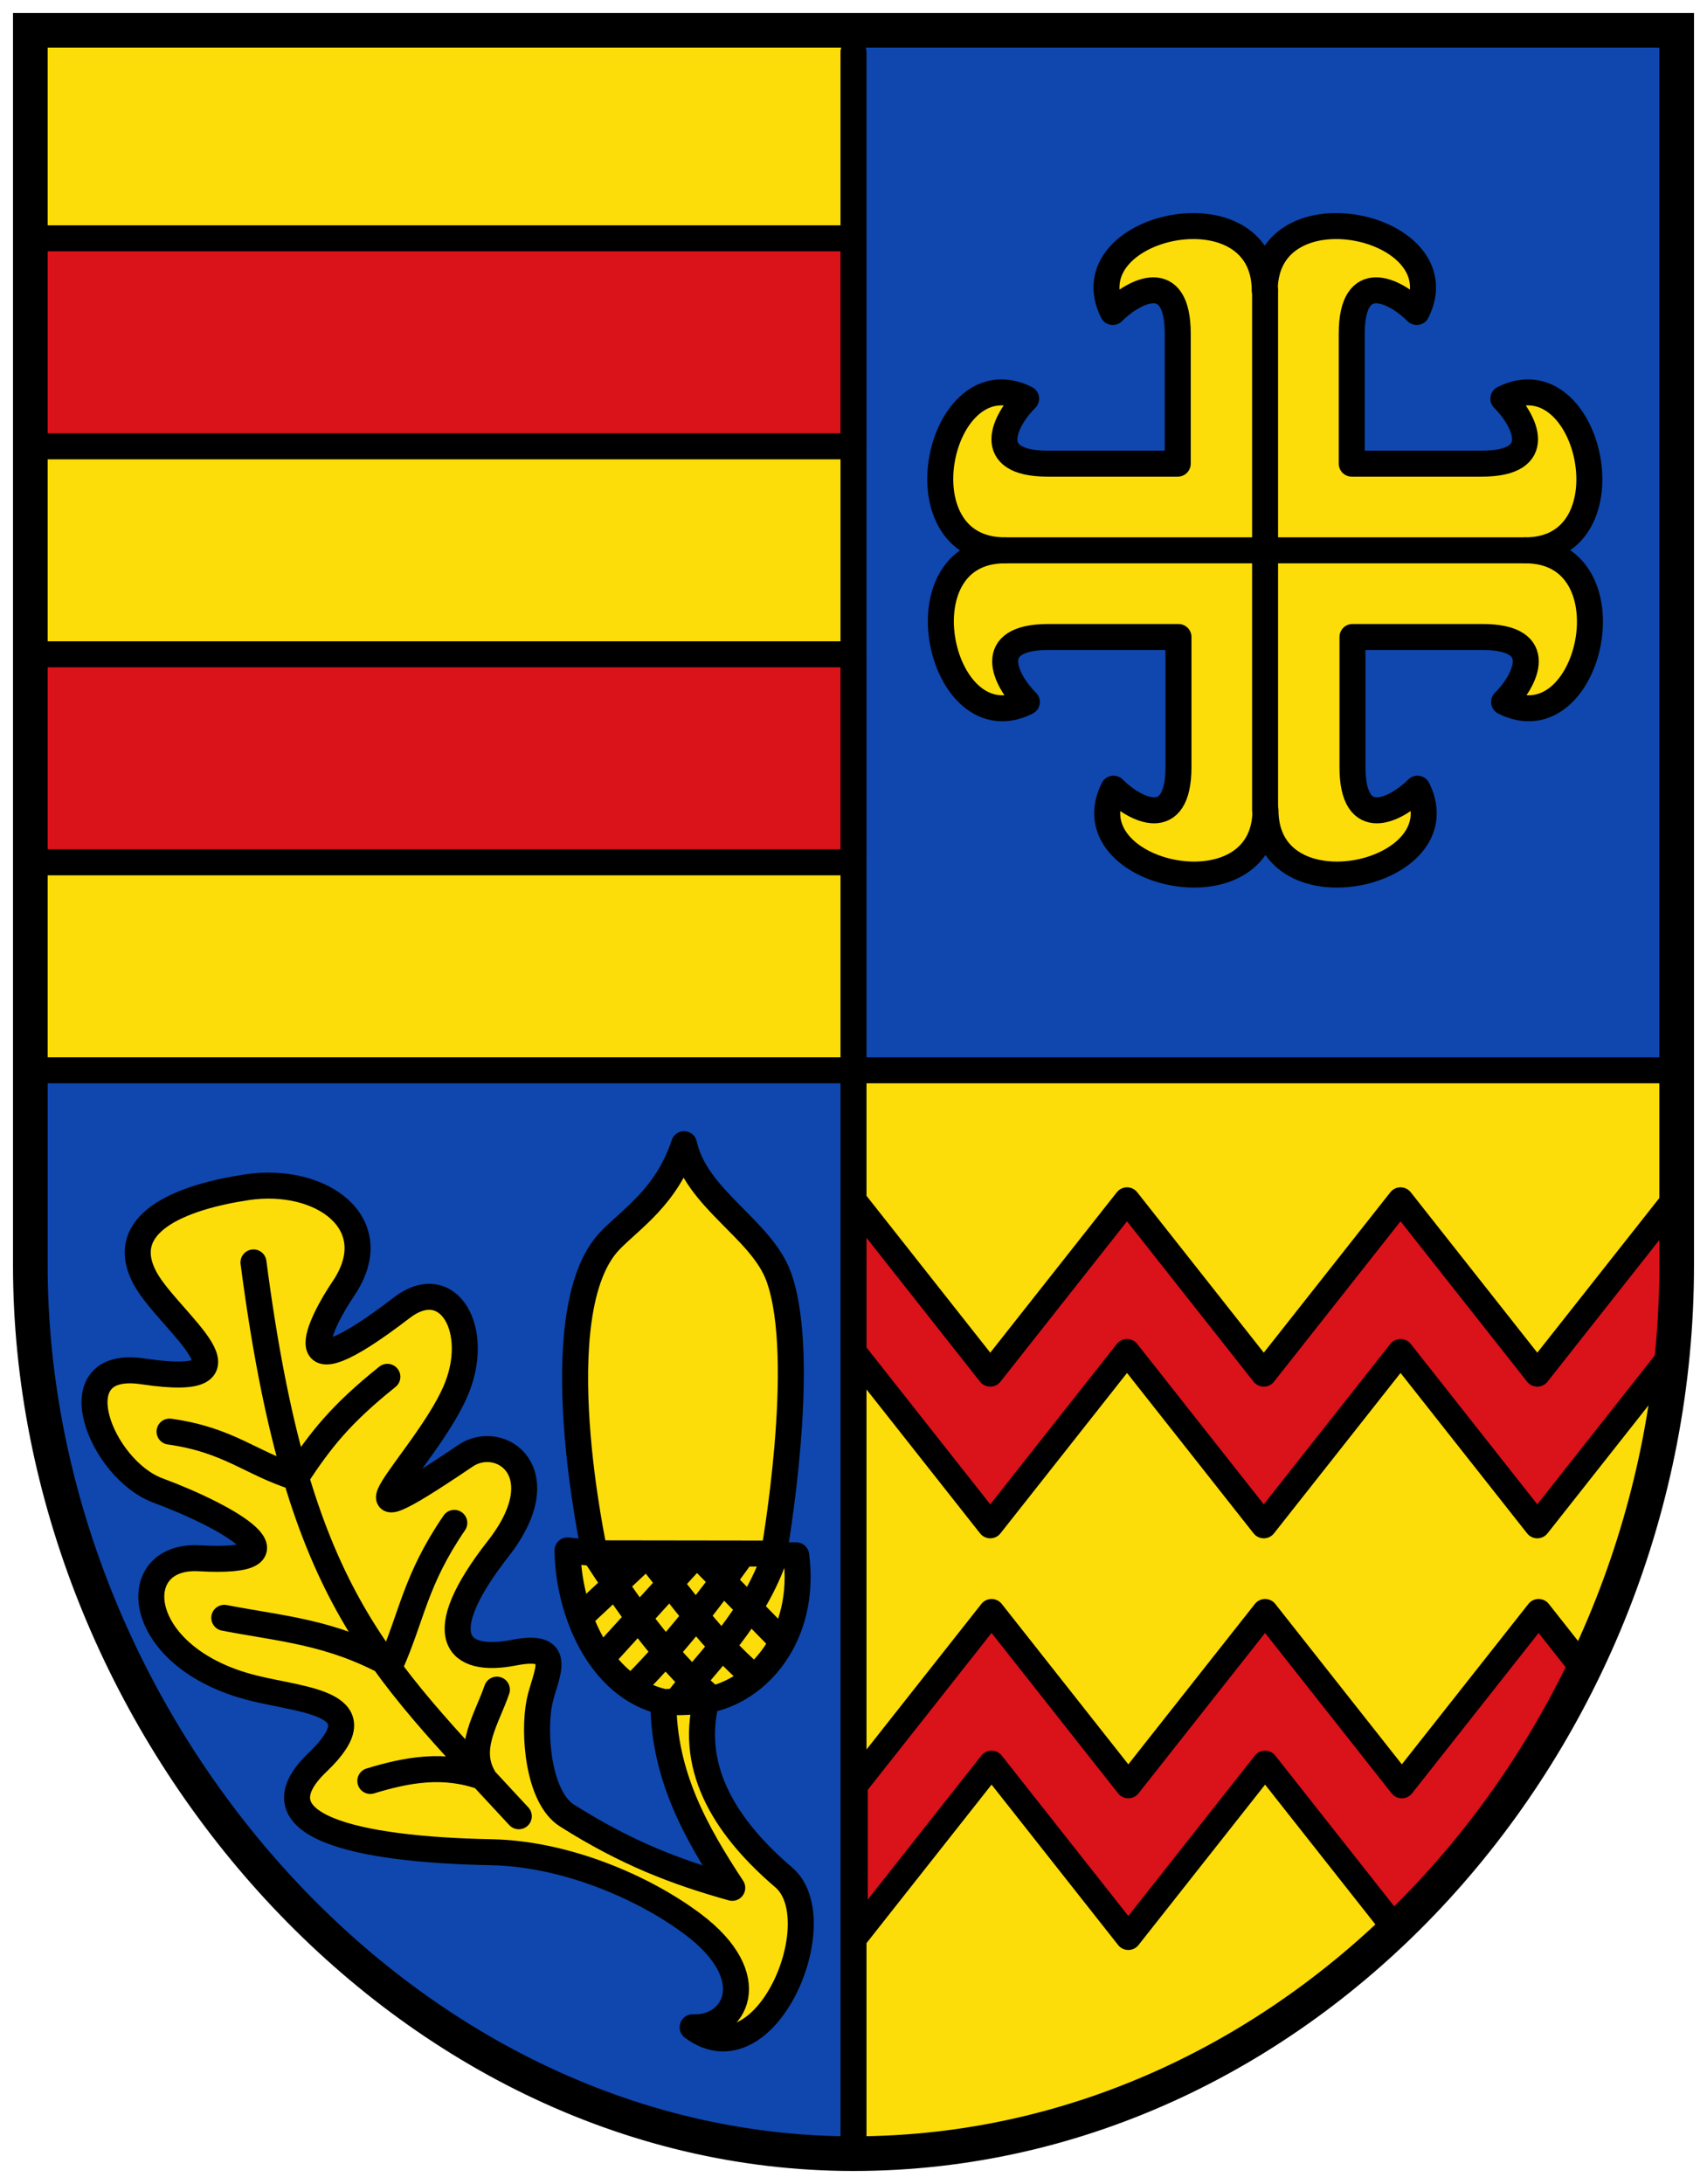 <svg xmlns="http://www.w3.org/2000/svg" height="504" width="394"><path d="m 7 7 h 190 v 240 v 250 c 90 0 190 -75 190 -210 v -40 h -380 z" fill="#fcdd09"/><path d="m 197.2 8.192 h 190 v 240 h -380 v 50 c 0 105 90 200 190 200 z" fill="#0f47af"/><g stroke="#000"><g stroke-linejoin="round" stroke-linecap="round" stroke-width="6"><g fill="#da121a"><path d="M 7,55 H197 V103 H7 z"/><path d="M 7,151 H197 V199 H7 z"/><path d="m 386.4 312 l -31.567 40 l -31.567 -40 l -31.567 40 l -31.567 -40 l -31.567 40 l -31.567 -40 v -35 l 31.567 40 l 31.567 -40 l 31.567 40 l 31.567 -40 l 31.567 40 l 31.567 -40"/><path d="m 365.55 385.2 l -10.417 -13.2 l -31.567 40 l -31.567 -40 l -31.567 40 l -31.567 -40 l -31.567 40 v 35 l 31.567 -40 l 31.567 40 l 31.567 -40 l 29.457 37.33"/></g><path d="m 56.984 273.98 c 17.16 -2.567 32.483 8.363 22.246 23.438 -5.11 7.525 -14.476 25.846 13.506 4.37 10.775 -8.27 18.572 5.289 12.315 19.465 -7.06 15.991 -31.809 37.854 2.383 14.698 7.995 -5.415 21.422 3.718 7.548 21.451 -15.699 20.07 -9.668 26.589 3.606 23.988 12.163 -2.384 7.213 5.136 5.928 11.367 -1.449 7.03 -0.368 21.971 6.356 26.22 13.74 8.68 25 13 38.14 16.684 -8.387 -12.756 -15.854 -25.971 -15.89 -42.903 -14.981 -3.494 -21.974 -21.269 -22.13 -34.958 l 6.276 0.627 c 0 0 -12.251 -55.725 3.539 -72.13 4.865 -5.05 13.11 -10.167 17.08 -22.246 2.794 12.66 17.831 19.532 21.849 30.588 6.928 19.07 -1.192 64.29 -1.192 64.29 h 5.232 c 2.408 18.5 -8.725 31.33 -20.725 33.437 -4.248 16.541 5.342 30.21 17.848 40.888 11.444 9.767 -4.097 47.21 -21.03 34.589 9.711 0.488 16.537 -11.445 0 -23.835 -11.299 -8.466 -29.33 -16.246 -46.506 -16.568 -31.594 -0.592 -55.27 -6.233 -40.09 -20.725 14.36 -13.71 -2.784 -14.186 -14.698 -17.13 -27.946 -6.904 -29.772 -30.95 -12.587 -29.978 25.519 1.443 7.28 -9.407 -9.562 -15.657 -13.179 -4.891 -23.296 -30.444 -3.459 -27.478 28.964 4.33 6.156 -11.398 0.65 -21.267 -7.165 -12.842 8.03 -18.924 23.369 -21.22 z" fill="#fcdd09"/></g><path d="m 387 7 v 285 c 0 110 -85 205 -190 205 -105 0 -190 -100 -190 -205 v -285 z" fill="none" stroke-width="8"/><g stroke-linejoin="round" stroke-linecap="round" stroke-width="6"><path d="m 347 92 c 5 5 10 15 -5 15 h -30 v -30 c 0 -15 10 -10 15 -5 10 -20 -35 -30 -35.08 -5 -0.085 -25 -45.08 -15 -35.08 5 5 -5 15 -10 15 5 v 30 h -30 c -15 0 -10 -10 -5 -15 -20 -10 -30 35 -4.915 35 c -24.915 0 -14.915 45 5.085 35 c -5 -5 -10 -15 5 -15 h 30 v 30 c 0 15 -10 10 -15 5 -10 20 35 30 35.08 5 0.085 25 45.08 15 35.08 -5 -5 5 -15 10 -15 -5 v -30 h 30 c 15 0 10 10 5 15 20 10 30 -35 4.915 -35 c 24.915 0 14.915 -45 -5.085 -35 z" fill="#fcdd09"/><path d="m 197 12 v 485 m -190 -250 h 380 m -35 -120 h -120 m 60 60 v -120 m -145.28 321.66 c 8.832 -8.906 16.865 -19.15 24.578 -29.915 m -31.04 22.472 l 20.54 -22.579 l 19.769 20.19 m -46.49 -5.758 l 15.309 -14.326 c 7.779 9.716 15.11 19.991 24.298 27.949 m -17.416 5.758 c 7.413 -9.491 17.767 -19.01 22.766 -33.93 l -41.867 -0.058 c 7.223 11.09 15.71 23.561 26.426 32.974 1.299 1.141 -6.667 1.573 -9.151 1.295 m -115.31 -62.36 c 13.726 1.921 18.754 7.32 29.16 10.57 5.716 -8.673 10.29 -14.537 21.12 -23.21 m 15.449 33.708 c -9.08 13.272 -9.733 21.484 -14.713 32.704 -13.859 -7.606 -25.24 -8.254 -38.38 -10.794 m 62.921 16.573 c -2.305 6.748 -7.04 13.496 -3.076 20.244 -9.167 -3.362 -17.711 -1.74 -26.14 0.823 m -26.966 -119.66 c 10.02 76.63 27.986 91.8 61.24 127.81" fill="none"/></g></g></svg>